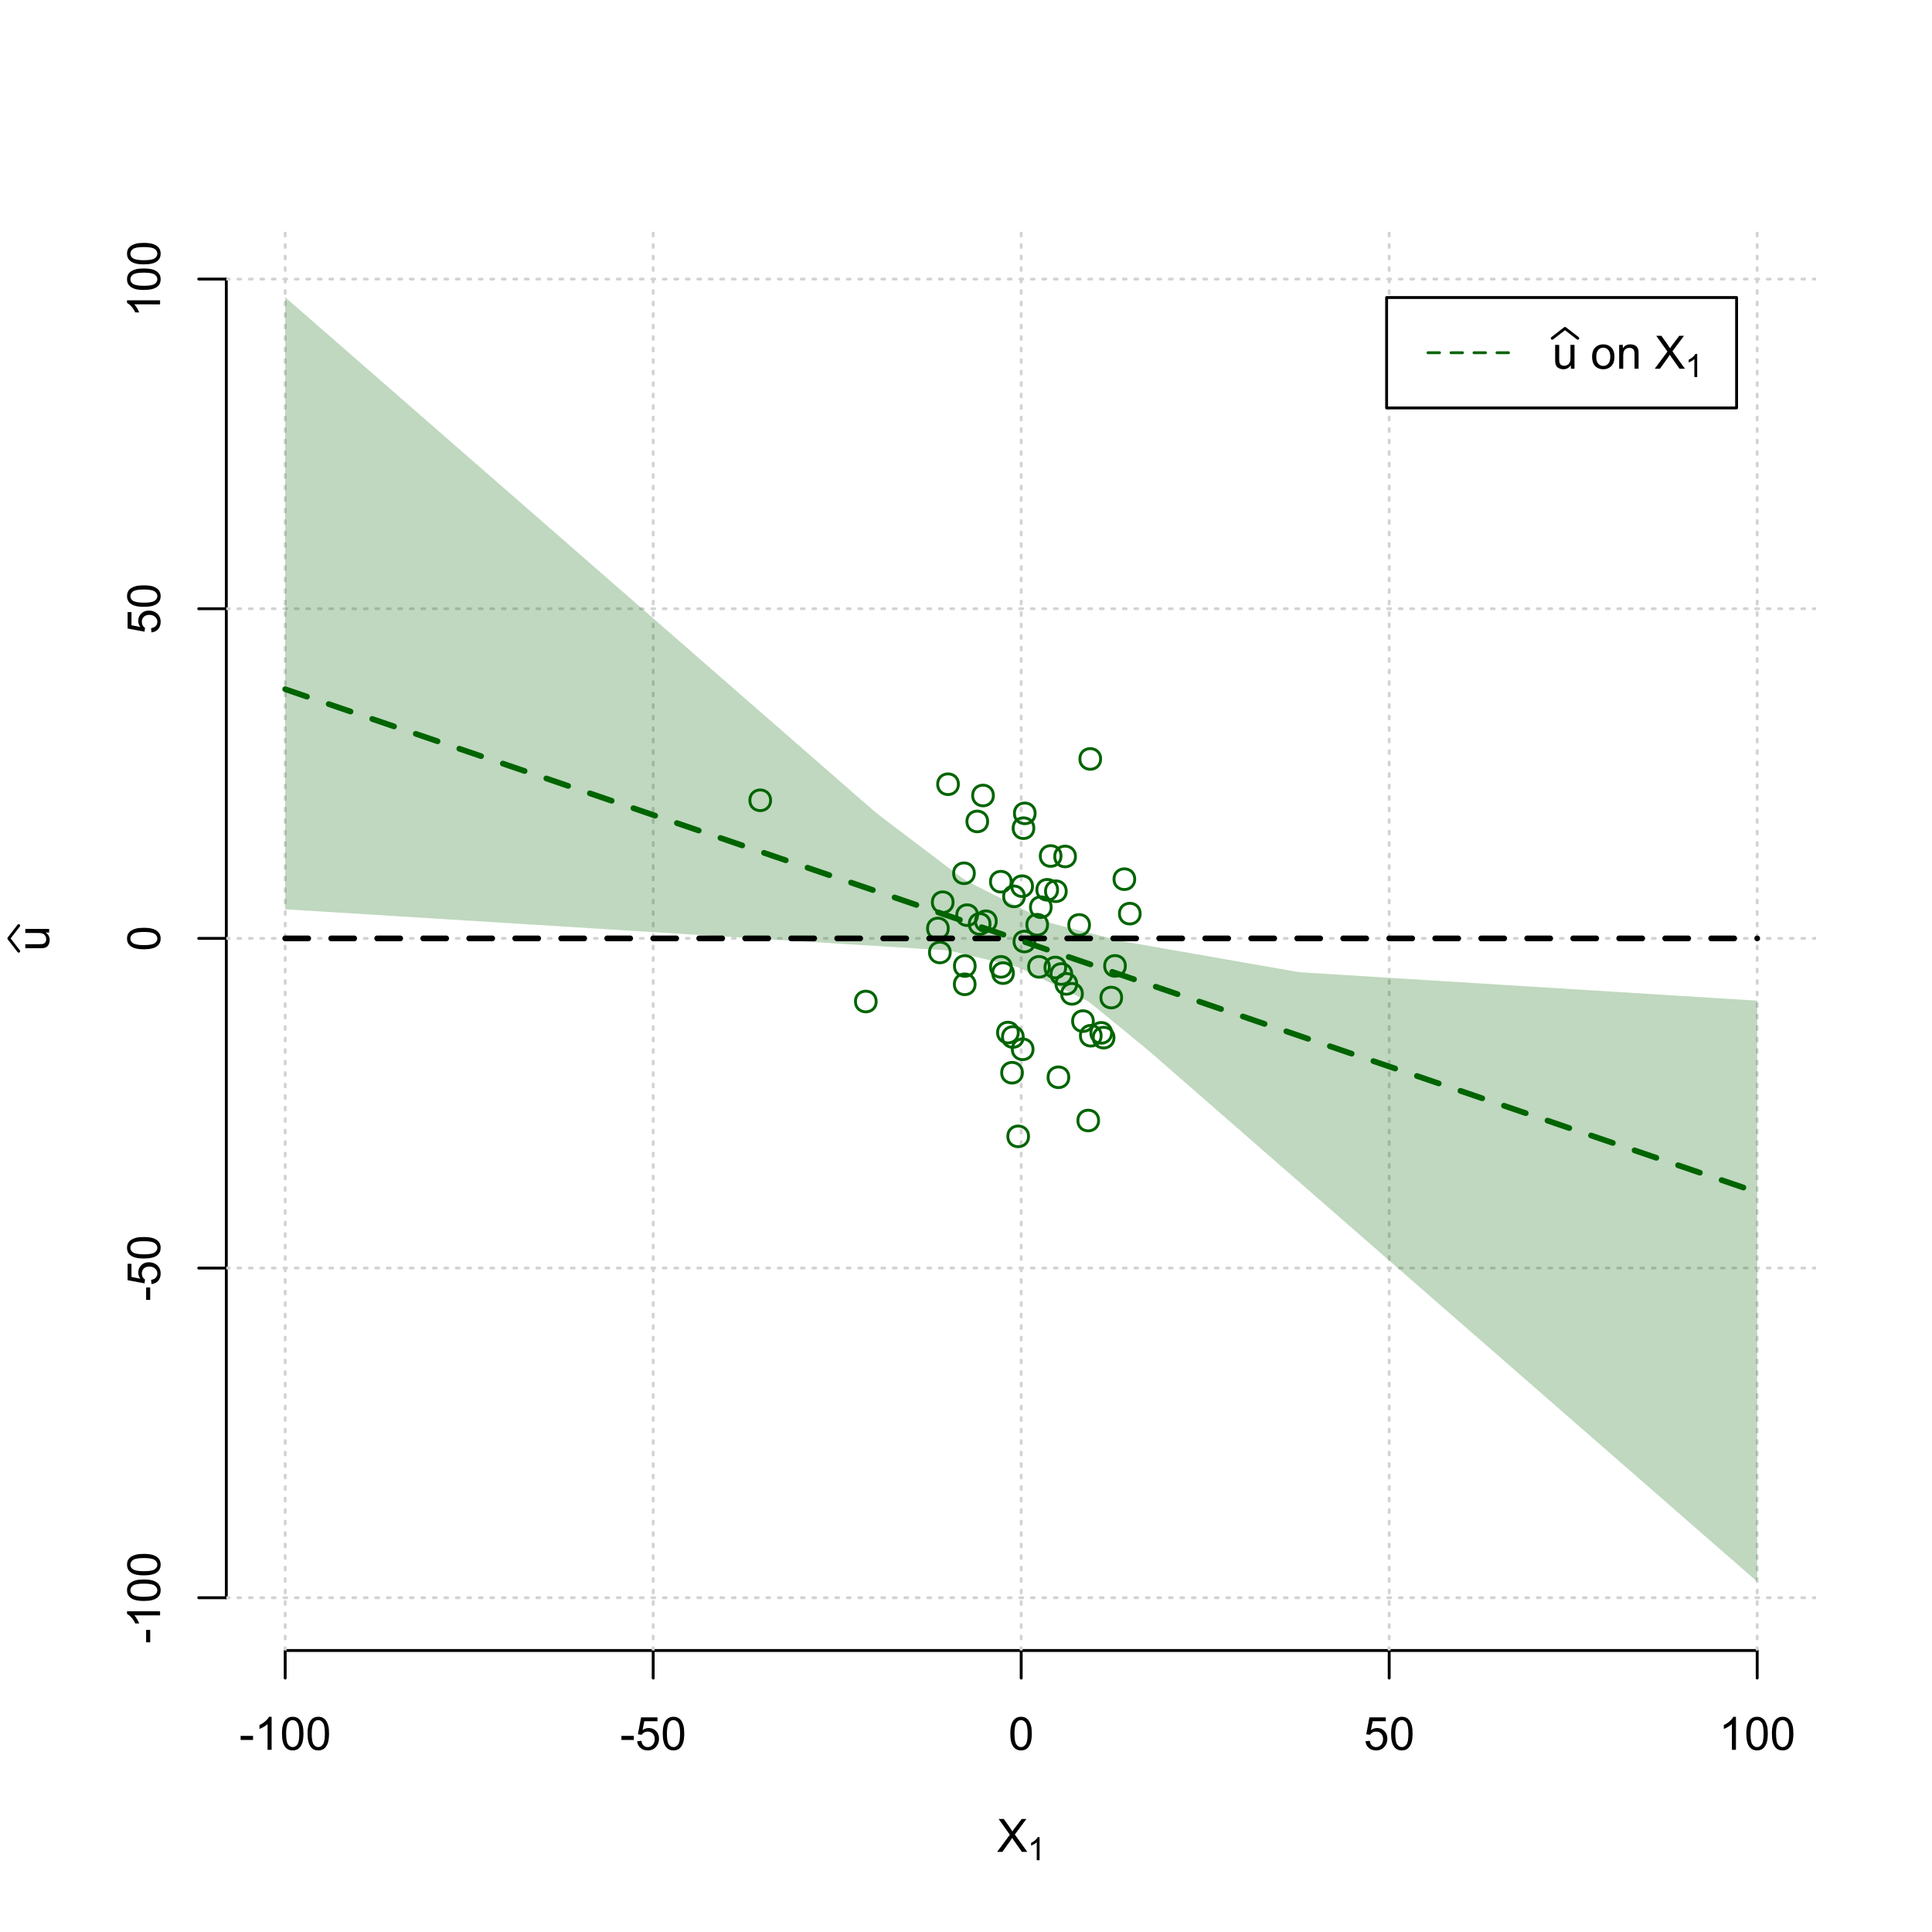 <?xml version="1.0" encoding="UTF-8"?>
<svg xmlns="http://www.w3.org/2000/svg" xmlns:xlink="http://www.w3.org/1999/xlink" width="504pt" height="504pt" viewBox="0 0 504 504" version="1.1">
<defs>
<g>
<symbol overflow="visible" id="glyph0-0">
<path style="stroke:none;" d="M 1.5 0 L 1.5 -7.5 L 7.5 -7.5 L 7.5 0 Z M 1.688 -0.188 L 7.312 -0.188 L 7.312 -7.312 L 1.688 -7.312 Z M 1.688 -0.188 "/>
</symbol>
<symbol overflow="visible" id="glyph0-1">
<path style="stroke:none;" d="M 0.055 0 L 3.375 -4.477 L 0.445 -8.59 L 1.797 -8.59 L 3.359 -6.387 C 3.68 -5.93 3.91 -5.578 4.047 -5.332 C 4.238 -5.645 4.465 -5.969 4.727 -6.312 L 6.457 -8.59 L 7.695 -8.59 L 4.676 -4.539 L 7.93 0 L 6.523 0 L 4.359 -3.062 C 4.238 -3.238 4.113 -3.43 3.984 -3.641 C 3.789 -3.324 3.652 -3.109 3.574 -2.992 L 1.418 0 Z M 0.055 0 "/>
</symbol>
<symbol overflow="visible" id="glyph0-2">
<path style="stroke:none;" d="M 0.383 -2.578 L 0.383 -3.641 L 3.621 -3.641 L 3.621 -2.578 Z M 0.383 -2.578 "/>
</symbol>
<symbol overflow="visible" id="glyph0-3">
<path style="stroke:none;" d="M 4.469 0 L 3.414 0 L 3.414 -6.719 C 3.16 -6.477 2.828 -6.234 2.414 -5.996 C 2 -5.75 1.629 -5.57 1.305 -5.449 L 1.305 -6.469 C 1.895 -6.742 2.41 -7.078 2.852 -7.477 C 3.293 -7.871 3.605 -8.254 3.789 -8.625 L 4.469 -8.625 Z M 4.469 0 "/>
</symbol>
<symbol overflow="visible" id="glyph0-4">
<path style="stroke:none;" d="M 0.5 -4.234 C 0.496 -5.246 0.602 -6.062 0.812 -6.688 C 1.02 -7.305 1.328 -7.785 1.742 -8.121 C 2.148 -8.457 2.668 -8.625 3.297 -8.625 C 3.758 -8.625 4.164 -8.531 4.512 -8.348 C 4.855 -8.16 5.141 -7.891 5.371 -7.543 C 5.594 -7.191 5.773 -6.766 5.906 -6.266 C 6.035 -5.762 6.098 -5.086 6.102 -4.234 C 6.098 -3.227 5.996 -2.414 5.789 -1.797 C 5.578 -1.176 5.266 -0.695 4.859 -0.359 C 4.445 -0.02 3.926 0.145 3.297 0.148 C 2.465 0.145 1.816 -0.148 1.348 -0.742 C 0.781 -1.457 0.496 -2.621 0.5 -4.234 Z M 1.582 -4.234 C 1.582 -2.824 1.746 -1.887 2.074 -1.418 C 2.402 -0.949 2.809 -0.715 3.297 -0.719 C 3.777 -0.715 4.184 -0.949 4.52 -1.422 C 4.848 -1.887 5.016 -2.824 5.016 -4.234 C 5.016 -5.648 4.848 -6.59 4.52 -7.055 C 4.184 -7.516 3.773 -7.746 3.289 -7.75 C 2.801 -7.746 2.414 -7.543 2.125 -7.137 C 1.762 -6.613 1.582 -5.645 1.582 -4.234 Z M 1.582 -4.234 "/>
</symbol>
<symbol overflow="visible" id="glyph0-5">
<path style="stroke:none;" d="M 0.5 -2.25 L 1.605 -2.344 C 1.684 -1.805 1.871 -1.398 2.176 -1.125 C 2.473 -0.852 2.836 -0.715 3.258 -0.719 C 3.766 -0.715 4.195 -0.906 4.547 -1.293 C 4.898 -1.672 5.074 -2.18 5.074 -2.82 C 5.074 -3.414 4.902 -3.891 4.566 -4.242 C 4.227 -4.59 3.785 -4.762 3.242 -4.766 C 2.898 -4.762 2.594 -4.684 2.32 -4.531 C 2.047 -4.375 1.832 -4.176 1.676 -3.93 L 0.688 -4.062 L 1.516 -8.473 L 5.789 -8.473 L 5.789 -7.465 L 2.359 -7.465 L 1.898 -5.156 C 2.414 -5.516 2.953 -5.695 3.523 -5.695 C 4.27 -5.695 4.902 -5.434 5.422 -4.914 C 5.934 -4.395 6.191 -3.727 6.195 -2.914 C 6.191 -2.133 5.965 -1.461 5.516 -0.898 C 4.961 -0.199 4.211 0.145 3.258 0.148 C 2.477 0.145 1.836 -0.07 1.344 -0.508 C 0.844 -0.941 0.562 -1.523 0.5 -2.25 Z M 0.5 -2.25 "/>
</symbol>
<symbol overflow="visible" id="glyph0-6">
<path style="stroke:none;" d="M 4.867 0 L 4.867 -0.914 C 4.379 -0.211 3.723 0.141 2.895 0.141 C 2.527 0.141 2.184 0.07 1.867 -0.07 C 1.547 -0.211 1.309 -0.387 1.156 -0.602 C 1 -0.812 0.895 -1.074 0.832 -1.383 C 0.785 -1.59 0.762 -1.918 0.766 -2.367 L 0.766 -6.223 L 1.82 -6.223 L 1.82 -2.773 C 1.816 -2.219 1.84 -1.848 1.887 -1.656 C 1.949 -1.379 2.09 -1.16 2.309 -1.004 C 2.523 -0.84 2.789 -0.762 3.105 -0.766 C 3.418 -0.762 3.715 -0.844 3.996 -1.008 C 4.273 -1.172 4.469 -1.391 4.586 -1.672 C 4.699 -1.949 4.758 -2.355 4.758 -2.891 L 4.758 -6.223 L 5.812 -6.223 L 5.812 0 Z M 4.867 0 "/>
</symbol>
<symbol overflow="visible" id="glyph0-7">
<path style="stroke:none;" d=""/>
</symbol>
<symbol overflow="visible" id="glyph0-8">
<path style="stroke:none;" d="M 0.398 -3.109 C 0.398 -4.262 0.719 -5.117 1.359 -5.672 C 1.895 -6.133 2.547 -6.363 3.316 -6.363 C 4.172 -6.363 4.871 -6.082 5.414 -5.52 C 5.953 -4.957 6.223 -4.184 6.227 -3.199 C 6.223 -2.398 6.102 -1.766 5.867 -1.309 C 5.625 -0.848 5.277 -0.492 4.82 -0.238 C 4.359 0.016 3.859 0.141 3.316 0.141 C 2.441 0.141 1.734 -0.137 1.203 -0.695 C 0.664 -1.254 0.398 -2.059 0.398 -3.109 Z M 1.484 -3.109 C 1.48 -2.309 1.656 -1.711 2.004 -1.32 C 2.348 -0.922 2.785 -0.727 3.316 -0.727 C 3.84 -0.727 4.273 -0.926 4.621 -1.324 C 4.969 -1.723 5.145 -2.328 5.145 -3.148 C 5.145 -3.914 4.969 -4.496 4.617 -4.895 C 4.266 -5.289 3.832 -5.488 3.316 -5.492 C 2.785 -5.488 2.348 -5.293 2.004 -4.898 C 1.656 -4.5 1.48 -3.902 1.484 -3.109 Z M 1.484 -3.109 "/>
</symbol>
<symbol overflow="visible" id="glyph0-9">
<path style="stroke:none;" d="M 0.789 0 L 0.789 -6.223 L 1.742 -6.223 L 1.742 -5.336 C 2.195 -6.02 2.855 -6.363 3.719 -6.363 C 4.09 -6.363 4.434 -6.293 4.754 -6.16 C 5.066 -6.023 5.305 -5.848 5.461 -5.633 C 5.617 -5.41 5.727 -5.152 5.789 -4.852 C 5.828 -4.656 5.848 -4.312 5.848 -3.828 L 5.848 0 L 4.793 0 L 4.793 -3.785 C 4.793 -4.215 4.75 -4.535 4.668 -4.75 C 4.586 -4.961 4.441 -5.129 4.234 -5.258 C 4.023 -5.383 3.777 -5.449 3.5 -5.449 C 3.047 -5.449 2.66 -5.305 2.332 -5.02 C 2.004 -4.734 1.84 -4.195 1.844 -3.398 L 1.844 0 Z M 0.789 0 "/>
</symbol>
<symbol overflow="visible" id="glyph1-0">
<path style="stroke:none;" d="M 1.051 0 L 1.051 -5.25 L 5.25 -5.25 L 5.25 0 Z M 1.18 -0.133 L 5.117 -0.133 L 5.117 -5.117 L 1.18 -5.117 Z M 1.18 -0.133 "/>
</symbol>
<symbol overflow="visible" id="glyph1-1">
<path style="stroke:none;" d="M 3.129 0 L 2.391 0 L 2.391 -4.703 C 2.211 -4.531 1.977 -4.363 1.691 -4.195 C 1.398 -4.023 1.141 -3.895 0.914 -3.812 L 0.914 -4.527 C 1.328 -4.719 1.688 -4.953 1.996 -5.234 C 2.305 -5.508 2.523 -5.777 2.652 -6.039 L 3.129 -6.039 Z M 3.129 0 "/>
</symbol>
<symbol overflow="visible" id="glyph2-0">
<path style="stroke:none;" d="M 0 -1.5 L -7.5 -1.5 L -7.5 -7.5 L 0 -7.5 Z M -0.188 -1.688 L -0.188 -7.312 L -7.312 -7.312 L -7.312 -1.688 Z M -0.188 -1.688 "/>
</symbol>
<symbol overflow="visible" id="glyph2-1">
<path style="stroke:none;" d="M 0 -4.867 L -0.914 -4.867 C -0.211 -4.379 0.141 -3.723 0.141 -2.895 C 0.141 -2.527 0.07 -2.184 -0.07 -1.867 C -0.211 -1.547 -0.387 -1.309 -0.598 -1.156 C -0.809 -1 -1.07 -0.895 -1.383 -0.832 C -1.59 -0.789 -1.918 -0.766 -2.367 -0.77 L -6.223 -0.77 L -6.223 -1.824 L -2.773 -1.824 C -2.219 -1.82 -1.848 -1.844 -1.656 -1.887 C -1.379 -1.949 -1.16 -2.09 -1.004 -2.309 C -0.84 -2.523 -0.762 -2.789 -0.766 -3.105 C -0.762 -3.418 -0.844 -3.715 -1.008 -3.996 C -1.172 -4.273 -1.391 -4.469 -1.672 -4.586 C -1.945 -4.699 -2.352 -4.758 -2.887 -4.758 L -6.223 -4.758 L -6.223 -5.812 L 0 -5.812 Z M 0 -4.867 "/>
</symbol>
<symbol overflow="visible" id="glyph2-2">
<path style="stroke:none;" d="M -2.578 -0.383 L -3.641 -0.383 L -3.641 -3.621 L -2.578 -3.621 Z M -2.578 -0.383 "/>
</symbol>
<symbol overflow="visible" id="glyph2-3">
<path style="stroke:none;" d="M 0 -4.469 L 0 -3.414 L -6.719 -3.418 C -6.477 -3.16 -6.234 -2.828 -5.996 -2.418 C -5.75 -2.004 -5.57 -1.633 -5.449 -1.309 L -6.469 -1.309 C -6.742 -1.895 -7.078 -2.41 -7.477 -2.852 C -7.871 -3.293 -8.254 -3.605 -8.625 -3.793 L -8.625 -4.473 Z M 0 -4.469 "/>
</symbol>
<symbol overflow="visible" id="glyph2-4">
<path style="stroke:none;" d="M -4.234 -0.5 C -5.246 -0.496 -6.062 -0.602 -6.688 -0.812 C -7.305 -1.02 -7.785 -1.328 -8.121 -1.742 C -8.457 -2.152 -8.625 -2.672 -8.625 -3.301 C -8.625 -3.758 -8.531 -4.164 -8.348 -4.512 C -8.16 -4.859 -7.891 -5.145 -7.543 -5.371 C -7.191 -5.594 -6.766 -5.773 -6.266 -5.906 C -5.762 -6.035 -5.086 -6.098 -4.234 -6.102 C -3.223 -6.098 -2.41 -5.996 -1.793 -5.789 C -1.176 -5.578 -0.695 -5.266 -0.359 -4.859 C -0.02 -4.445 0.145 -3.926 0.148 -3.297 C 0.145 -2.465 -0.148 -1.816 -0.742 -1.348 C -1.457 -0.781 -2.621 -0.496 -4.234 -0.5 Z M -4.234 -1.582 C -2.824 -1.582 -1.887 -1.746 -1.418 -2.074 C -0.949 -2.402 -0.715 -2.809 -0.719 -3.297 C -0.715 -3.777 -0.949 -4.184 -1.422 -4.52 C -1.887 -4.848 -2.824 -5.016 -4.234 -5.016 C -5.648 -5.016 -6.59 -4.848 -7.055 -4.52 C -7.516 -4.188 -7.746 -3.777 -7.75 -3.289 C -7.746 -2.801 -7.543 -2.414 -7.137 -2.129 C -6.613 -1.762 -5.645 -1.582 -4.234 -1.582 Z M -4.234 -1.582 "/>
</symbol>
<symbol overflow="visible" id="glyph2-5">
<path style="stroke:none;" d="M -2.25 -0.5 L -2.344 -1.605 C -1.805 -1.684 -1.398 -1.871 -1.125 -2.176 C -0.852 -2.473 -0.715 -2.836 -0.719 -3.258 C -0.715 -3.766 -0.906 -4.195 -1.293 -4.547 C -1.672 -4.898 -2.18 -5.074 -2.816 -5.074 C -3.414 -5.074 -3.891 -4.902 -4.242 -4.566 C -4.59 -4.227 -4.762 -3.785 -4.766 -3.242 C -4.762 -2.898 -4.684 -2.594 -4.531 -2.32 C -4.375 -2.047 -4.176 -1.832 -3.93 -1.676 L -4.062 -0.688 L -8.473 -1.52 L -8.473 -5.789 L -7.465 -5.789 L -7.465 -2.363 L -5.156 -1.898 C -5.516 -2.414 -5.695 -2.953 -5.695 -3.523 C -5.695 -4.27 -5.434 -4.902 -4.914 -5.422 C -4.395 -5.934 -3.727 -6.191 -2.91 -6.195 C -2.133 -6.191 -1.461 -5.965 -0.895 -5.516 C -0.199 -4.961 0.145 -4.211 0.148 -3.258 C 0.145 -2.477 -0.07 -1.836 -0.508 -1.344 C -0.941 -0.848 -1.523 -0.566 -2.25 -0.5 Z M -2.25 -0.5 "/>
</symbol>
</g>
<clipPath id="clip1">
  <path d="M 74 59.039 L 75 59.039 L 75 430.559 L 74 430.559 Z M 74 59.039 "/>
</clipPath>
<clipPath id="clip2">
  <path d="M 170 59.039 L 171 59.039 L 171 430.559 L 170 430.559 Z M 170 59.039 "/>
</clipPath>
<clipPath id="clip3">
  <path d="M 266 59.039 L 267 59.039 L 267 430.559 L 266 430.559 Z M 266 59.039 "/>
</clipPath>
<clipPath id="clip4">
  <path d="M 362 59.039 L 363 59.039 L 363 430.559 L 362 430.559 Z M 362 59.039 "/>
</clipPath>
<clipPath id="clip5">
  <path d="M 458 59.039 L 459 59.039 L 459 430.559 L 458 430.559 Z M 458 59.039 "/>
</clipPath>
<clipPath id="clip6">
  <path d="M 59.039 416 L 473.758 416 L 473.758 418 L 59.039 418 Z M 59.039 416 "/>
</clipPath>
<clipPath id="clip7">
  <path d="M 59.039 330 L 473.758 330 L 473.758 332 L 59.039 332 Z M 59.039 330 "/>
</clipPath>
<clipPath id="clip8">
  <path d="M 59.039 244 L 473.758 244 L 473.758 246 L 59.039 246 Z M 59.039 244 "/>
</clipPath>
<clipPath id="clip9">
  <path d="M 59.039 158 L 473.758 158 L 473.758 160 L 59.039 160 Z M 59.039 158 "/>
</clipPath>
<clipPath id="clip10">
  <path d="M 59.039 72 L 473.758 72 L 473.758 74 L 59.039 74 Z M 59.039 72 "/>
</clipPath>
</defs>
<g id="surface2076">
<rect x="0" y="0" width="504" height="504" style="fill:rgb(100%,100%,100%);fill-opacity:1;stroke:none;"/>
<g style="fill:rgb(0%,0%,0%);fill-opacity:1;">
  <use xlink:href="#glyph0-1" x="260.062" y="483.102"/>
</g>
<g style="fill:rgb(0%,0%,0%);fill-opacity:1;">
  <use xlink:href="#glyph1-1" x="268.066" y="485.281"/>
</g>
<g style="fill:rgb(0%,0%,0%);fill-opacity:1;">
  <use xlink:href="#glyph2-1" x="12.82" y="248.137"/>
</g>
<path style="fill:none;stroke-width:0.75;stroke-linecap:round;stroke-linejoin:round;stroke:rgb(0%,0%,0%);stroke-opacity:1;stroke-miterlimit:10;" d="M 4.879 248.137 L 2.301 244.801 L 4.879 241.465 "/>
<path style="fill:none;stroke-width:0.75;stroke-linecap:round;stroke-linejoin:round;stroke:rgb(0%,0%,0%);stroke-opacity:1;stroke-miterlimit:10;" d="M 74.398 430.559 L 458.398 430.559 "/>
<path style="fill:none;stroke-width:0.75;stroke-linecap:round;stroke-linejoin:round;stroke:rgb(0%,0%,0%);stroke-opacity:1;stroke-miterlimit:10;" d="M 74.398 430.559 L 74.398 437.762 "/>
<path style="fill:none;stroke-width:0.75;stroke-linecap:round;stroke-linejoin:round;stroke:rgb(0%,0%,0%);stroke-opacity:1;stroke-miterlimit:10;" d="M 170.398 430.559 L 170.398 437.762 "/>
<path style="fill:none;stroke-width:0.75;stroke-linecap:round;stroke-linejoin:round;stroke:rgb(0%,0%,0%);stroke-opacity:1;stroke-miterlimit:10;" d="M 266.398 430.559 L 266.398 437.762 "/>
<path style="fill:none;stroke-width:0.75;stroke-linecap:round;stroke-linejoin:round;stroke:rgb(0%,0%,0%);stroke-opacity:1;stroke-miterlimit:10;" d="M 362.398 430.559 L 362.398 437.762 "/>
<path style="fill:none;stroke-width:0.75;stroke-linecap:round;stroke-linejoin:round;stroke:rgb(0%,0%,0%);stroke-opacity:1;stroke-miterlimit:10;" d="M 458.398 430.559 L 458.398 437.762 "/>
<g style="fill:rgb(0%,0%,0%);fill-opacity:1;">
  <use xlink:href="#glyph0-2" x="62.391" y="456.48"/>
  <use xlink:href="#glyph0-3" x="66.387" y="456.48"/>
  <use xlink:href="#glyph0-4" x="73.061" y="456.48"/>
  <use xlink:href="#glyph0-4" x="79.734" y="456.48"/>
</g>
<g style="fill:rgb(0%,0%,0%);fill-opacity:1;">
  <use xlink:href="#glyph0-2" x="161.727" y="456.48"/>
  <use xlink:href="#glyph0-5" x="165.723" y="456.48"/>
  <use xlink:href="#glyph0-4" x="172.396" y="456.48"/>
</g>
<g style="fill:rgb(0%,0%,0%);fill-opacity:1;">
  <use xlink:href="#glyph0-4" x="263.062" y="456.48"/>
</g>
<g style="fill:rgb(0%,0%,0%);fill-opacity:1;">
  <use xlink:href="#glyph0-5" x="355.727" y="456.48"/>
  <use xlink:href="#glyph0-4" x="362.4" y="456.48"/>
</g>
<g style="fill:rgb(0%,0%,0%);fill-opacity:1;">
  <use xlink:href="#glyph0-3" x="448.387" y="456.48"/>
  <use xlink:href="#glyph0-4" x="455.061" y="456.48"/>
  <use xlink:href="#glyph0-4" x="461.734" y="456.48"/>
</g>
<path style="fill:none;stroke-width:0.75;stroke-linecap:round;stroke-linejoin:round;stroke:rgb(0%,0%,0%);stroke-opacity:1;stroke-miterlimit:10;" d="M 59.039 416.801 L 59.039 72.801 "/>
<path style="fill:none;stroke-width:0.75;stroke-linecap:round;stroke-linejoin:round;stroke:rgb(0%,0%,0%);stroke-opacity:1;stroke-miterlimit:10;" d="M 59.039 416.801 L 51.84 416.801 "/>
<path style="fill:none;stroke-width:0.75;stroke-linecap:round;stroke-linejoin:round;stroke:rgb(0%,0%,0%);stroke-opacity:1;stroke-miterlimit:10;" d="M 59.039 330.801 L 51.84 330.801 "/>
<path style="fill:none;stroke-width:0.75;stroke-linecap:round;stroke-linejoin:round;stroke:rgb(0%,0%,0%);stroke-opacity:1;stroke-miterlimit:10;" d="M 59.039 244.801 L 51.84 244.801 "/>
<path style="fill:none;stroke-width:0.75;stroke-linecap:round;stroke-linejoin:round;stroke:rgb(0%,0%,0%);stroke-opacity:1;stroke-miterlimit:10;" d="M 59.039 158.801 L 51.84 158.801 "/>
<path style="fill:none;stroke-width:0.75;stroke-linecap:round;stroke-linejoin:round;stroke:rgb(0%,0%,0%);stroke-opacity:1;stroke-miterlimit:10;" d="M 59.039 72.801 L 51.84 72.801 "/>
<g style="fill:rgb(0%,0%,0%);fill-opacity:1;">
  <use xlink:href="#glyph2-2" x="41.762" y="428.809"/>
  <use xlink:href="#glyph2-3" x="41.762" y="424.812"/>
  <use xlink:href="#glyph2-4" x="41.762" y="418.139"/>
  <use xlink:href="#glyph2-4" x="41.762" y="411.465"/>
</g>
<g style="fill:rgb(0%,0%,0%);fill-opacity:1;">
  <use xlink:href="#glyph2-2" x="41.762" y="339.473"/>
  <use xlink:href="#glyph2-5" x="41.762" y="335.477"/>
  <use xlink:href="#glyph2-4" x="41.762" y="328.803"/>
</g>
<g style="fill:rgb(0%,0%,0%);fill-opacity:1;">
  <use xlink:href="#glyph2-4" x="41.762" y="248.137"/>
</g>
<g style="fill:rgb(0%,0%,0%);fill-opacity:1;">
  <use xlink:href="#glyph2-5" x="41.762" y="165.473"/>
  <use xlink:href="#glyph2-4" x="41.762" y="158.799"/>
</g>
<g style="fill:rgb(0%,0%,0%);fill-opacity:1;">
  <use xlink:href="#glyph2-3" x="41.762" y="82.812"/>
  <use xlink:href="#glyph2-4" x="41.762" y="76.139"/>
  <use xlink:href="#glyph2-4" x="41.762" y="69.465"/>
</g>
<g clip-path="url(#clip1)" clip-rule="nonzero">
<path style="fill:none;stroke-width:0.75;stroke-linecap:round;stroke-linejoin:round;stroke:rgb(82.745%,82.745%,82.745%);stroke-opacity:1;stroke-dasharray:0.75,2.25;stroke-miterlimit:10;" d="M 74.398 430.559 L 74.398 59.039 "/>
</g>
<g clip-path="url(#clip2)" clip-rule="nonzero">
<path style="fill:none;stroke-width:0.75;stroke-linecap:round;stroke-linejoin:round;stroke:rgb(82.745%,82.745%,82.745%);stroke-opacity:1;stroke-dasharray:0.75,2.25;stroke-miterlimit:10;" d="M 170.398 430.559 L 170.398 59.039 "/>
</g>
<g clip-path="url(#clip3)" clip-rule="nonzero">
<path style="fill:none;stroke-width:0.75;stroke-linecap:round;stroke-linejoin:round;stroke:rgb(82.745%,82.745%,82.745%);stroke-opacity:1;stroke-dasharray:0.75,2.25;stroke-miterlimit:10;" d="M 266.398 430.559 L 266.398 59.039 "/>
</g>
<g clip-path="url(#clip4)" clip-rule="nonzero">
<path style="fill:none;stroke-width:0.75;stroke-linecap:round;stroke-linejoin:round;stroke:rgb(82.745%,82.745%,82.745%);stroke-opacity:1;stroke-dasharray:0.75,2.25;stroke-miterlimit:10;" d="M 362.398 430.559 L 362.398 59.039 "/>
</g>
<g clip-path="url(#clip5)" clip-rule="nonzero">
<path style="fill:none;stroke-width:0.75;stroke-linecap:round;stroke-linejoin:round;stroke:rgb(82.745%,82.745%,82.745%);stroke-opacity:1;stroke-dasharray:0.75,2.25;stroke-miterlimit:10;" d="M 458.398 430.559 L 458.398 59.039 "/>
</g>
<g clip-path="url(#clip6)" clip-rule="nonzero">
<path style="fill:none;stroke-width:0.75;stroke-linecap:round;stroke-linejoin:round;stroke:rgb(82.745%,82.745%,82.745%);stroke-opacity:1;stroke-dasharray:0.75,2.25;stroke-miterlimit:10;" d="M 59.039 416.801 L 473.762 416.801 "/>
</g>
<g clip-path="url(#clip7)" clip-rule="nonzero">
<path style="fill:none;stroke-width:0.75;stroke-linecap:round;stroke-linejoin:round;stroke:rgb(82.745%,82.745%,82.745%);stroke-opacity:1;stroke-dasharray:0.75,2.25;stroke-miterlimit:10;" d="M 59.039 330.801 L 473.762 330.801 "/>
</g>
<g clip-path="url(#clip8)" clip-rule="nonzero">
<path style="fill:none;stroke-width:0.75;stroke-linecap:round;stroke-linejoin:round;stroke:rgb(82.745%,82.745%,82.745%);stroke-opacity:1;stroke-dasharray:0.75,2.25;stroke-miterlimit:10;" d="M 59.039 244.801 L 473.762 244.801 "/>
</g>
<g clip-path="url(#clip9)" clip-rule="nonzero">
<path style="fill:none;stroke-width:0.75;stroke-linecap:round;stroke-linejoin:round;stroke:rgb(82.745%,82.745%,82.745%);stroke-opacity:1;stroke-dasharray:0.75,2.25;stroke-miterlimit:10;" d="M 59.039 158.801 L 473.762 158.801 "/>
</g>
<g clip-path="url(#clip10)" clip-rule="nonzero">
<path style="fill:none;stroke-width:0.75;stroke-linecap:round;stroke-linejoin:round;stroke:rgb(82.745%,82.745%,82.745%);stroke-opacity:1;stroke-dasharray:0.75,2.25;stroke-miterlimit:10;" d="M 59.039 72.801 L 473.762 72.801 "/>
</g>
<path style=" stroke:none;fill-rule:nonzero;fill:rgb(0%,39.216%,0%);fill-opacity:0.251;" d="M 74.398 72.801 L 74.398 77.543 L 76.32 79.219 L 78.238 80.895 L 80.16 82.57 L 82.078 84.246 L 85.922 87.598 L 87.84 89.27 L 89.762 90.945 L 91.68 92.621 L 93.602 94.297 L 95.52 95.973 L 97.441 97.648 L 99.359 99.324 L 101.281 101 L 103.199 102.672 L 105.121 104.348 L 107.039 106.023 L 108.961 107.699 L 110.879 109.375 L 112.801 111.051 L 114.719 112.727 L 116.641 114.402 L 118.559 116.074 L 120.48 117.75 L 122.398 119.426 L 124.32 121.102 L 126.238 122.777 L 128.16 124.453 L 130.078 126.129 L 132 127.805 L 133.922 129.477 L 135.84 131.152 L 137.762 132.828 L 139.68 134.504 L 141.602 136.18 L 143.52 137.855 L 145.441 139.531 L 147.359 141.207 L 149.281 142.879 L 151.199 144.555 L 153.121 146.23 L 155.039 147.906 L 156.961 149.582 L 158.879 151.258 L 160.801 152.934 L 162.719 154.609 L 164.641 156.281 L 166.559 157.957 L 168.48 159.633 L 170.398 161.309 L 172.32 162.984 L 174.238 164.66 L 176.16 166.336 L 178.078 168.012 L 180 169.684 L 181.922 171.359 L 183.84 173.035 L 185.762 174.711 L 187.68 176.387 L 189.602 178.062 L 191.52 179.738 L 193.441 181.414 L 195.359 183.09 L 197.281 184.762 L 199.199 186.438 L 201.121 188.113 L 203.039 189.789 L 204.961 191.465 L 206.879 193.141 L 208.801 194.816 L 210.719 196.492 L 212.641 198.164 L 214.559 199.84 L 216.48 201.516 L 218.398 203.191 L 220.32 204.867 L 222.238 206.543 L 224.16 208.219 L 226.078 209.895 L 228 211.566 L 229.922 213.098 L 231.84 214.551 L 233.762 216.004 L 235.68 217.461 L 237.602 218.914 L 239.52 220.367 L 241.441 221.82 L 243.359 223.273 L 245.281 224.727 L 247.199 226.184 L 249.121 227.637 L 251.039 229.09 L 252.961 230.234 L 254.879 231.199 L 256.801 232.16 L 258.719 233.121 L 260.641 234.082 L 262.559 235.047 L 264.48 236.008 L 266.398 236.969 L 268.32 237.934 L 270.238 238.895 L 272.16 239.855 L 274.078 240.77 L 276 241.301 L 277.922 241.789 L 279.84 242.277 L 281.762 242.77 L 283.68 243.258 L 285.602 243.746 L 287.52 244.234 L 289.441 244.723 L 291.359 245.215 L 293.281 245.621 L 295.199 245.957 L 297.121 246.293 L 299.039 246.629 L 300.961 246.969 L 302.879 247.305 L 304.801 247.641 L 306.719 247.977 L 308.641 248.312 L 310.559 248.648 L 312.48 248.984 L 314.398 249.32 L 316.32 249.656 L 318.238 249.992 L 320.16 250.328 L 322.078 250.664 L 325.922 251.336 L 327.84 251.672 L 329.762 252.008 L 331.68 252.348 L 333.602 252.684 L 335.52 253.02 L 337.441 253.355 L 339.359 253.645 L 341.281 253.762 L 343.199 253.883 L 345.121 254 L 347.039 254.121 L 348.961 254.238 L 350.879 254.359 L 352.801 254.477 L 354.719 254.598 L 356.641 254.719 L 358.559 254.836 L 360.48 254.957 L 362.398 255.074 L 364.32 255.195 L 366.238 255.312 L 368.16 255.434 L 370.078 255.551 L 372 255.672 L 373.922 255.789 L 375.84 255.91 L 377.762 256.027 L 379.68 256.148 L 381.602 256.266 L 383.52 256.387 L 385.441 256.504 L 387.359 256.625 L 389.281 256.742 L 391.199 256.863 L 393.121 256.98 L 395.039 257.102 L 396.961 257.219 L 398.879 257.34 L 400.801 257.457 L 402.719 257.578 L 404.641 257.695 L 406.559 257.816 L 408.48 257.934 L 410.398 258.055 L 412.32 258.172 L 414.238 258.293 L 416.16 258.41 L 418.078 258.531 L 420 258.648 L 421.922 258.77 L 423.84 258.887 L 425.762 259.008 L 427.68 259.125 L 429.602 259.246 L 431.52 259.363 L 433.441 259.484 L 435.359 259.605 L 437.281 259.723 L 439.199 259.844 L 441.121 259.961 L 443.039 260.082 L 444.961 260.199 L 446.879 260.32 L 448.801 260.438 L 450.719 260.559 L 452.641 260.676 L 454.559 260.797 L 456.48 260.914 L 458.398 261.035 L 458.398 416.801 L 458.398 412.605 L 456.48 410.93 L 454.559 409.254 L 452.641 407.578 L 450.719 405.902 L 448.801 404.227 L 446.879 402.551 L 444.961 400.875 L 443.039 399.203 L 441.121 397.527 L 439.199 395.852 L 437.281 394.176 L 435.359 392.5 L 433.441 390.824 L 431.52 389.148 L 429.602 387.473 L 427.68 385.801 L 425.762 384.125 L 423.84 382.449 L 421.922 380.773 L 418.078 377.422 L 416.16 375.746 L 414.238 374.07 L 412.32 372.398 L 410.398 370.723 L 408.48 369.047 L 406.559 367.371 L 404.641 365.695 L 402.719 364.02 L 400.801 362.344 L 398.879 360.668 L 396.961 358.996 L 395.039 357.32 L 393.121 355.645 L 391.199 353.969 L 389.281 352.293 L 387.359 350.617 L 385.441 348.941 L 383.52 347.266 L 381.602 345.594 L 379.68 343.918 L 377.762 342.242 L 375.84 340.566 L 373.922 338.891 L 370.078 335.539 L 368.16 333.863 L 366.238 332.191 L 364.32 330.516 L 362.398 328.84 L 360.48 327.164 L 358.559 325.488 L 356.641 323.812 L 354.719 322.137 L 352.801 320.461 L 350.879 318.789 L 348.961 317.113 L 347.039 315.438 L 345.121 313.762 L 343.199 312.086 L 341.281 310.41 L 339.359 308.734 L 337.441 307.059 L 335.52 305.387 L 333.602 303.711 L 331.68 302.035 L 329.762 300.359 L 327.84 298.684 L 325.922 297.008 L 322.078 293.656 L 320.16 291.98 L 318.238 290.309 L 316.32 288.633 L 314.398 286.957 L 312.48 285.281 L 310.559 283.605 L 308.641 281.93 L 306.719 280.254 L 304.801 278.578 L 302.879 276.906 L 300.961 275.23 L 299.039 273.586 L 297.121 272.012 L 295.199 270.438 L 293.281 268.863 L 291.359 267.293 L 289.441 265.719 L 287.52 264.145 L 285.602 262.574 L 283.68 261.117 L 281.762 260.176 L 279.84 259.234 L 277.922 258.293 L 276 257.355 L 274.078 256.414 L 272.16 255.473 L 270.238 254.531 L 268.32 253.59 L 266.398 252.648 L 264.48 251.961 L 262.559 251.512 L 260.641 251.059 L 258.719 250.609 L 256.801 250.156 L 254.879 249.707 L 252.961 249.254 L 251.039 248.805 L 249.121 248.352 L 247.199 247.922 L 245.281 247.805 L 243.359 247.684 L 241.441 247.566 L 239.52 247.445 L 237.602 247.328 L 235.68 247.207 L 233.762 247.09 L 231.84 246.969 L 229.922 246.852 L 228 246.73 L 226.078 246.613 L 224.16 246.492 L 222.238 246.375 L 220.32 246.254 L 218.398 246.137 L 216.48 246.016 L 214.559 245.898 L 212.641 245.777 L 210.719 245.66 L 208.801 245.539 L 206.879 245.422 L 204.961 245.301 L 203.039 245.18 L 201.121 245.062 L 199.199 244.941 L 197.281 244.824 L 195.359 244.703 L 193.441 244.586 L 191.52 244.465 L 189.602 244.348 L 187.68 244.227 L 185.762 244.109 L 183.84 243.988 L 181.922 243.871 L 180 243.75 L 178.078 243.633 L 176.16 243.512 L 174.238 243.395 L 172.32 243.273 L 170.398 243.156 L 168.48 243.035 L 166.559 242.918 L 164.641 242.797 L 162.719 242.68 L 160.801 242.559 L 158.879 242.441 L 156.961 242.32 L 155.039 242.203 L 153.121 242.082 L 151.199 241.965 L 149.281 241.844 L 147.359 241.727 L 145.441 241.605 L 143.52 241.488 L 141.602 241.367 L 139.68 241.25 L 137.762 241.129 L 135.84 241.012 L 133.922 240.891 L 132 240.773 L 130.078 240.652 L 128.16 240.531 L 126.238 240.414 L 124.32 240.293 L 122.398 240.176 L 120.48 240.055 L 118.559 239.938 L 116.641 239.816 L 114.719 239.699 L 112.801 239.578 L 110.879 239.461 L 108.961 239.34 L 107.039 239.223 L 105.121 239.102 L 103.199 238.984 L 101.281 238.863 L 99.359 238.746 L 97.441 238.625 L 95.52 238.508 L 93.602 238.387 L 91.68 238.27 L 89.762 238.148 L 87.84 238.031 L 85.922 237.91 L 84 237.793 L 82.078 237.672 L 80.16 237.555 L 78.238 237.434 L 76.32 237.316 L 74.398 237.195 Z M 74.398 72.801 "/>
<path style="fill:none;stroke-width:0.75;stroke-linecap:round;stroke-linejoin:round;stroke:rgb(0%,39.216%,0%);stroke-opacity:1;stroke-miterlimit:10;" d="M 259.137 207.52 C 259.137 211.121 253.738 211.121 253.738 207.52 C 253.738 203.922 259.137 203.922 259.137 207.52 "/>
<path style="fill:none;stroke-width:0.75;stroke-linecap:round;stroke-linejoin:round;stroke:rgb(0%,39.216%,0%);stroke-opacity:1;stroke-miterlimit:10;" d="M 254.172 227.812 C 254.172 231.41 248.773 231.41 248.773 227.812 C 248.773 224.211 254.172 224.211 254.172 227.812 "/>
<path style="fill:none;stroke-width:0.75;stroke-linecap:round;stroke-linejoin:round;stroke:rgb(0%,39.216%,0%);stroke-opacity:1;stroke-miterlimit:10;" d="M 228.566 261.266 C 228.566 264.863 223.168 264.863 223.168 261.266 C 223.168 257.664 228.566 257.664 228.566 261.266 "/>
<path style="fill:none;stroke-width:0.75;stroke-linecap:round;stroke-linejoin:round;stroke:rgb(0%,39.216%,0%);stroke-opacity:1;stroke-miterlimit:10;" d="M 292.598 260.234 C 292.598 263.832 287.199 263.832 287.199 260.234 C 287.199 256.633 292.598 256.633 292.598 260.234 "/>
<path style="fill:none;stroke-width:0.75;stroke-linecap:round;stroke-linejoin:round;stroke:rgb(0%,39.216%,0%);stroke-opacity:1;stroke-miterlimit:10;" d="M 293.574 251.98 C 293.574 255.578 288.176 255.578 288.176 251.98 C 288.176 248.379 293.574 248.379 293.574 251.98 "/>
<path style="fill:none;stroke-width:0.75;stroke-linecap:round;stroke-linejoin:round;stroke:rgb(0%,39.216%,0%);stroke-opacity:1;stroke-miterlimit:10;" d="M 258.266 241.027 C 258.266 244.629 252.863 244.629 252.863 241.027 C 252.863 237.43 258.266 237.43 258.266 241.027 "/>
<path style="fill:none;stroke-width:0.75;stroke-linecap:round;stroke-linejoin:round;stroke:rgb(0%,39.216%,0%);stroke-opacity:1;stroke-miterlimit:10;" d="M 290.602 270.688 C 290.602 274.289 285.203 274.289 285.203 270.688 C 285.203 267.086 290.602 267.086 290.602 270.688 "/>
<path style="fill:none;stroke-width:0.75;stroke-linecap:round;stroke-linejoin:round;stroke:rgb(0%,39.216%,0%);stroke-opacity:1;stroke-miterlimit:10;" d="M 254.387 252 C 254.387 255.598 248.988 255.598 248.988 252 C 248.988 248.398 254.387 248.398 254.387 252 "/>
<path style="fill:none;stroke-width:0.75;stroke-linecap:round;stroke-linejoin:round;stroke:rgb(0%,39.216%,0%);stroke-opacity:1;stroke-miterlimit:10;" d="M 287.113 197.984 C 287.113 201.582 281.715 201.582 281.715 197.984 C 281.715 194.383 287.113 194.383 287.113 197.984 "/>
<path style="fill:none;stroke-width:0.75;stroke-linecap:round;stroke-linejoin:round;stroke:rgb(0%,39.216%,0%);stroke-opacity:1;stroke-miterlimit:10;" d="M 269.695 216.047 C 269.695 219.648 264.297 219.648 264.297 216.047 C 264.297 212.445 269.695 212.445 269.695 216.047 "/>
<path style="fill:none;stroke-width:0.75;stroke-linecap:round;stroke-linejoin:round;stroke:rgb(0%,39.216%,0%);stroke-opacity:1;stroke-miterlimit:10;" d="M 282.355 259.262 C 282.355 262.863 276.953 262.863 276.953 259.262 C 276.953 255.66 282.355 255.66 282.355 259.262 "/>
<path style="fill:none;stroke-width:0.75;stroke-linecap:round;stroke-linejoin:round;stroke:rgb(0%,39.216%,0%);stroke-opacity:1;stroke-miterlimit:10;" d="M 287.254 270.188 C 287.254 273.789 281.852 273.789 281.852 270.188 C 281.852 266.59 287.254 266.59 287.254 270.188 "/>
<path style="fill:none;stroke-width:0.75;stroke-linecap:round;stroke-linejoin:round;stroke:rgb(0%,39.216%,0%);stroke-opacity:1;stroke-miterlimit:10;" d="M 250.012 204.578 C 250.012 208.18 244.613 208.18 244.613 204.578 C 244.613 200.98 250.012 200.98 250.012 204.578 "/>
<path style="fill:none;stroke-width:0.75;stroke-linecap:round;stroke-linejoin:round;stroke:rgb(0%,39.216%,0%);stroke-opacity:1;stroke-miterlimit:10;" d="M 264.355 253.855 C 264.355 257.457 258.953 257.457 258.953 253.855 C 258.953 250.258 264.355 250.258 264.355 253.855 "/>
<path style="fill:none;stroke-width:0.75;stroke-linecap:round;stroke-linejoin:round;stroke:rgb(0%,39.216%,0%);stroke-opacity:1;stroke-miterlimit:10;" d="M 276.781 223.305 C 276.781 226.906 271.383 226.906 271.383 223.305 C 271.383 219.707 276.781 219.707 276.781 223.305 "/>
<path style="fill:none;stroke-width:0.75;stroke-linecap:round;stroke-linejoin:round;stroke:rgb(0%,39.216%,0%);stroke-opacity:1;stroke-miterlimit:10;" d="M 279.582 254.082 C 279.582 257.684 274.18 257.684 274.18 254.082 C 274.18 250.484 279.582 250.484 279.582 254.082 "/>
<path style="fill:none;stroke-width:0.75;stroke-linecap:round;stroke-linejoin:round;stroke:rgb(0%,39.216%,0%);stroke-opacity:1;stroke-miterlimit:10;" d="M 265.637 269.363 C 265.637 272.965 260.238 272.965 260.238 269.363 C 260.238 265.766 265.637 265.766 265.637 269.363 "/>
<path style="fill:none;stroke-width:0.75;stroke-linecap:round;stroke-linejoin:round;stroke:rgb(0%,39.216%,0%);stroke-opacity:1;stroke-miterlimit:10;" d="M 280.883 256.664 C 280.883 260.266 275.48 260.266 275.48 256.664 C 275.48 253.062 280.883 253.062 280.883 256.664 "/>
<path style="fill:none;stroke-width:0.75;stroke-linecap:round;stroke-linejoin:round;stroke:rgb(0%,39.216%,0%);stroke-opacity:1;stroke-miterlimit:10;" d="M 274.219 236.652 C 274.219 240.25 268.82 240.25 268.82 236.652 C 268.82 233.051 274.219 233.051 274.219 236.652 "/>
<path style="fill:none;stroke-width:0.75;stroke-linecap:round;stroke-linejoin:round;stroke:rgb(0%,39.216%,0%);stroke-opacity:1;stroke-miterlimit:10;" d="M 296.012 229.352 C 296.012 232.949 290.613 232.949 290.613 229.352 C 290.613 225.75 296.012 225.75 296.012 229.352 "/>
<path style="fill:none;stroke-width:0.75;stroke-linecap:round;stroke-linejoin:round;stroke:rgb(0%,39.216%,0%);stroke-opacity:1;stroke-miterlimit:10;" d="M 297.43 238.34 C 297.43 241.941 292.031 241.941 292.031 238.34 C 292.031 234.742 297.43 234.742 297.43 238.34 "/>
<path style="fill:none;stroke-width:0.75;stroke-linecap:round;stroke-linejoin:round;stroke:rgb(0%,39.216%,0%);stroke-opacity:1;stroke-miterlimit:10;" d="M 278.145 232.496 C 278.145 236.098 272.746 236.098 272.746 232.496 C 272.746 228.895 278.145 228.895 278.145 232.496 "/>
<path style="fill:none;stroke-width:0.75;stroke-linecap:round;stroke-linejoin:round;stroke:rgb(0%,39.216%,0%);stroke-opacity:1;stroke-miterlimit:10;" d="M 280.555 223.43 C 280.555 227.027 275.152 227.027 275.152 223.43 C 275.152 219.828 280.555 219.828 280.555 223.43 "/>
<path style="fill:none;stroke-width:0.75;stroke-linecap:round;stroke-linejoin:round;stroke:rgb(0%,39.216%,0%);stroke-opacity:1;stroke-miterlimit:10;" d="M 273.746 252.223 C 273.746 255.824 268.344 255.824 268.344 252.223 C 268.344 248.621 273.746 248.621 273.746 252.223 "/>
<path style="fill:none;stroke-width:0.75;stroke-linecap:round;stroke-linejoin:round;stroke:rgb(0%,39.216%,0%);stroke-opacity:1;stroke-miterlimit:10;" d="M 270.039 212.184 C 270.039 215.781 264.637 215.781 264.637 212.184 C 264.637 208.582 270.039 208.582 270.039 212.184 "/>
<path style="fill:none;stroke-width:0.75;stroke-linecap:round;stroke-linejoin:round;stroke:rgb(0%,39.216%,0%);stroke-opacity:1;stroke-miterlimit:10;" d="M 266.926 270.523 C 266.926 274.125 261.527 274.125 261.527 270.523 C 261.527 266.922 266.926 266.922 266.926 270.523 "/>
<path style="fill:none;stroke-width:0.75;stroke-linecap:round;stroke-linejoin:round;stroke:rgb(0%,39.216%,0%);stroke-opacity:1;stroke-miterlimit:10;" d="M 273.273 241.238 C 273.273 244.836 267.875 244.836 267.875 241.238 C 267.875 237.637 273.273 237.637 273.273 241.238 "/>
<path style="fill:none;stroke-width:0.75;stroke-linecap:round;stroke-linejoin:round;stroke:rgb(0%,39.216%,0%);stroke-opacity:1;stroke-miterlimit:10;" d="M 247.371 242.211 C 247.371 245.812 241.973 245.812 241.973 242.211 C 241.973 238.613 247.371 238.613 247.371 242.211 "/>
<path style="fill:none;stroke-width:0.75;stroke-linecap:round;stroke-linejoin:round;stroke:rgb(0%,39.216%,0%);stroke-opacity:1;stroke-miterlimit:10;" d="M 289.977 269.445 C 289.977 273.043 284.578 273.043 284.578 269.445 C 284.578 265.844 289.977 265.844 289.977 269.445 "/>
<path style="fill:none;stroke-width:0.75;stroke-linecap:round;stroke-linejoin:round;stroke:rgb(0%,39.216%,0%);stroke-opacity:1;stroke-miterlimit:10;" d="M 284.215 241.285 C 284.215 244.887 278.816 244.887 278.816 241.285 C 278.816 237.688 284.215 237.688 284.215 241.285 "/>
<path style="fill:none;stroke-width:0.75;stroke-linecap:round;stroke-linejoin:round;stroke:rgb(0%,39.216%,0%);stroke-opacity:1;stroke-miterlimit:10;" d="M 201.023 208.773 C 201.023 212.371 195.621 212.371 195.621 208.773 C 195.621 205.172 201.023 205.172 201.023 208.773 "/>
<path style="fill:none;stroke-width:0.75;stroke-linecap:round;stroke-linejoin:round;stroke:rgb(0%,39.216%,0%);stroke-opacity:1;stroke-miterlimit:10;" d="M 286.59 292.309 C 286.59 295.91 281.191 295.91 281.191 292.309 C 281.191 288.711 286.59 288.711 286.59 292.309 "/>
<path style="fill:none;stroke-width:0.75;stroke-linecap:round;stroke-linejoin:round;stroke:rgb(0%,39.216%,0%);stroke-opacity:1;stroke-miterlimit:10;" d="M 268.316 296.445 C 268.316 300.043 262.918 300.043 262.918 296.445 C 262.918 292.844 268.316 292.844 268.316 296.445 "/>
<path style="fill:none;stroke-width:0.75;stroke-linecap:round;stroke-linejoin:round;stroke:rgb(0%,39.216%,0%);stroke-opacity:1;stroke-miterlimit:10;" d="M 247.883 248.469 C 247.883 252.07 242.48 252.07 242.48 248.469 C 242.48 244.867 247.883 244.867 247.883 248.469 "/>
<path style="fill:none;stroke-width:0.75;stroke-linecap:round;stroke-linejoin:round;stroke:rgb(0%,39.216%,0%);stroke-opacity:1;stroke-miterlimit:10;" d="M 263.785 230.004 C 263.785 233.605 258.387 233.605 258.387 230.004 C 258.387 226.406 263.785 226.406 263.785 230.004 "/>
<path style="fill:none;stroke-width:0.75;stroke-linecap:round;stroke-linejoin:round;stroke:rgb(0%,39.216%,0%);stroke-opacity:1;stroke-miterlimit:10;" d="M 277.996 252.391 C 277.996 255.988 272.598 255.988 272.598 252.391 C 272.598 248.789 277.996 248.789 277.996 252.391 "/>
<path style="fill:none;stroke-width:0.75;stroke-linecap:round;stroke-linejoin:round;stroke:rgb(0%,39.216%,0%);stroke-opacity:1;stroke-miterlimit:10;" d="M 257.645 214.289 C 257.645 217.891 252.242 217.891 252.242 214.289 C 252.242 210.688 257.645 210.688 257.645 214.289 "/>
<path style="fill:none;stroke-width:0.75;stroke-linecap:round;stroke-linejoin:round;stroke:rgb(0%,39.216%,0%);stroke-opacity:1;stroke-miterlimit:10;" d="M 267.227 233.84 C 267.227 237.441 261.824 237.441 261.824 233.84 C 261.824 230.242 267.227 230.242 267.227 233.84 "/>
<path style="fill:none;stroke-width:0.75;stroke-linecap:round;stroke-linejoin:round;stroke:rgb(0%,39.216%,0%);stroke-opacity:1;stroke-miterlimit:10;" d="M 266.711 279.844 C 266.711 283.441 261.309 283.441 261.309 279.844 C 261.309 276.242 266.711 276.242 266.711 279.844 "/>
<path style="fill:none;stroke-width:0.75;stroke-linecap:round;stroke-linejoin:round;stroke:rgb(0%,39.216%,0%);stroke-opacity:1;stroke-miterlimit:10;" d="M 269.484 273.73 C 269.484 277.328 264.086 277.328 264.086 273.73 C 264.086 270.129 269.484 270.129 269.484 273.73 "/>
<path style="fill:none;stroke-width:0.75;stroke-linecap:round;stroke-linejoin:round;stroke:rgb(0%,39.216%,0%);stroke-opacity:1;stroke-miterlimit:10;" d="M 285.211 266.379 C 285.211 269.977 279.809 269.977 279.809 266.379 C 279.809 262.777 285.211 262.777 285.211 266.379 "/>
<path style="fill:none;stroke-width:0.75;stroke-linecap:round;stroke-linejoin:round;stroke:rgb(0%,39.216%,0%);stroke-opacity:1;stroke-miterlimit:10;" d="M 248.625 235.359 C 248.625 238.961 243.223 238.961 243.223 235.359 C 243.223 231.762 248.625 231.762 248.625 235.359 "/>
<path style="fill:none;stroke-width:0.75;stroke-linecap:round;stroke-linejoin:round;stroke:rgb(0%,39.216%,0%);stroke-opacity:1;stroke-miterlimit:10;" d="M 263.809 252.223 C 263.809 255.824 258.41 255.824 258.41 252.223 C 258.41 248.625 263.809 248.625 263.809 252.223 "/>
<path style="fill:none;stroke-width:0.75;stroke-linecap:round;stroke-linejoin:round;stroke:rgb(0%,39.216%,0%);stroke-opacity:1;stroke-miterlimit:10;" d="M 275.891 232.121 C 275.891 235.723 270.488 235.723 270.488 232.121 C 270.488 228.523 275.891 228.523 275.891 232.121 "/>
<path style="fill:none;stroke-width:0.75;stroke-linecap:round;stroke-linejoin:round;stroke:rgb(0%,39.216%,0%);stroke-opacity:1;stroke-miterlimit:10;" d="M 269.348 231.18 C 269.348 234.777 263.949 234.777 263.949 231.18 C 263.949 227.578 269.348 227.578 269.348 231.18 "/>
<path style="fill:none;stroke-width:0.75;stroke-linecap:round;stroke-linejoin:round;stroke:rgb(0%,39.216%,0%);stroke-opacity:1;stroke-miterlimit:10;" d="M 269.93 245.617 C 269.93 249.219 264.531 249.219 264.531 245.617 C 264.531 242.016 269.93 242.016 269.93 245.617 "/>
<path style="fill:none;stroke-width:0.75;stroke-linecap:round;stroke-linejoin:round;stroke:rgb(0%,39.216%,0%);stroke-opacity:1;stroke-miterlimit:10;" d="M 259.891 240.328 C 259.891 243.926 254.492 243.926 254.492 240.328 C 254.492 236.727 259.891 236.727 259.891 240.328 "/>
<path style="fill:none;stroke-width:0.75;stroke-linecap:round;stroke-linejoin:round;stroke:rgb(0%,39.216%,0%);stroke-opacity:1;stroke-miterlimit:10;" d="M 254.367 256.773 C 254.367 260.375 248.965 260.375 248.965 256.773 C 248.965 253.176 254.367 253.176 254.367 256.773 "/>
<path style="fill:none;stroke-width:0.75;stroke-linecap:round;stroke-linejoin:round;stroke:rgb(0%,39.216%,0%);stroke-opacity:1;stroke-miterlimit:10;" d="M 255 238.738 C 255 242.336 249.598 242.336 249.598 238.738 C 249.598 235.137 255 235.137 255 238.738 "/>
<path style="fill:none;stroke-width:0.75;stroke-linecap:round;stroke-linejoin:round;stroke:rgb(0%,39.216%,0%);stroke-opacity:1;stroke-miterlimit:10;" d="M 278.812 281.031 C 278.812 284.629 273.41 284.629 273.41 281.031 C 273.41 277.43 278.812 277.43 278.812 281.031 "/>
<path style="fill:none;stroke-width:1.5;stroke-linecap:round;stroke-linejoin:round;stroke:rgb(0%,0%,0%);stroke-opacity:1;stroke-dasharray:6,6;stroke-miterlimit:10;" d="M 74.398 244.801 L 458.398 244.801 "/>
<path style="fill:none;stroke-width:1.5;stroke-linecap:round;stroke-linejoin:round;stroke:rgb(0%,39.216%,0%);stroke-opacity:1;stroke-dasharray:6,6;stroke-miterlimit:10;" d="M 74.398 179.793 L 76.32 180.449 L 78.238 181.105 L 80.16 181.762 L 82.078 182.418 L 85.922 183.73 L 87.84 184.387 L 89.762 185.043 L 91.68 185.699 L 93.602 186.355 L 95.52 187.012 L 97.441 187.668 L 99.359 188.324 L 101.281 188.98 L 103.199 189.637 L 105.121 190.293 L 107.039 190.949 L 108.961 191.602 L 110.879 192.258 L 112.801 192.914 L 114.719 193.57 L 116.641 194.227 L 118.559 194.883 L 120.48 195.539 L 122.398 196.195 L 124.32 196.852 L 126.238 197.508 L 128.16 198.164 L 130.078 198.82 L 133.922 200.133 L 135.84 200.789 L 137.762 201.445 L 139.68 202.102 L 141.602 202.758 L 143.52 203.414 L 145.441 204.07 L 147.359 204.727 L 149.281 205.383 L 151.199 206.039 L 153.121 206.695 L 155.039 207.352 L 156.961 208.008 L 158.879 208.664 L 160.801 209.32 L 162.719 209.977 L 164.641 210.633 L 166.559 211.289 L 168.48 211.945 L 170.398 212.602 L 172.32 213.258 L 174.238 213.914 L 176.16 214.57 L 178.078 215.227 L 181.922 216.539 L 183.84 217.195 L 185.762 217.852 L 187.68 218.508 L 189.602 219.164 L 191.52 219.82 L 193.441 220.477 L 195.359 221.129 L 197.281 221.785 L 199.199 222.441 L 201.121 223.098 L 203.039 223.754 L 204.961 224.41 L 206.879 225.066 L 208.801 225.723 L 210.719 226.379 L 212.641 227.035 L 214.559 227.691 L 216.48 228.348 L 218.398 229.004 L 220.32 229.66 L 222.238 230.316 L 224.16 230.973 L 226.078 231.629 L 229.922 232.941 L 231.84 233.598 L 233.762 234.254 L 235.68 234.91 L 237.602 235.566 L 239.52 236.223 L 241.441 236.879 L 243.359 237.535 L 245.281 238.191 L 247.199 238.848 L 249.121 239.504 L 251.039 240.16 L 252.961 240.816 L 254.879 241.473 L 256.801 242.129 L 258.719 242.785 L 260.641 243.441 L 262.559 244.098 L 264.48 244.754 L 266.398 245.41 L 268.32 246.066 L 270.238 246.723 L 272.16 247.379 L 274.078 248.035 L 277.922 249.348 L 279.84 250 L 281.762 250.656 L 283.68 251.312 L 285.602 251.969 L 287.52 252.625 L 289.441 253.281 L 291.359 253.938 L 293.281 254.594 L 295.199 255.25 L 297.121 255.906 L 299.039 256.562 L 300.961 257.219 L 302.879 257.875 L 304.801 258.531 L 306.719 259.188 L 308.641 259.844 L 310.559 260.5 L 312.48 261.156 L 314.398 261.812 L 316.32 262.469 L 318.238 263.125 L 320.16 263.781 L 322.078 264.438 L 325.922 265.75 L 327.84 266.406 L 329.762 267.062 L 331.68 267.719 L 333.602 268.375 L 335.52 269.031 L 337.441 269.688 L 339.359 270.344 L 341.281 271 L 343.199 271.656 L 345.121 272.312 L 347.039 272.969 L 348.961 273.625 L 350.879 274.281 L 352.801 274.938 L 354.719 275.594 L 356.641 276.25 L 358.559 276.906 L 360.48 277.562 L 362.398 278.219 L 364.32 278.871 L 366.238 279.527 L 368.16 280.184 L 370.078 280.84 L 373.922 282.152 L 375.84 282.809 L 377.762 283.465 L 379.68 284.121 L 381.602 284.777 L 383.52 285.434 L 385.441 286.09 L 387.359 286.746 L 389.281 287.402 L 391.199 288.059 L 393.121 288.715 L 395.039 289.371 L 396.961 290.027 L 398.879 290.684 L 400.801 291.34 L 402.719 291.996 L 404.641 292.652 L 406.559 293.309 L 408.48 293.965 L 410.398 294.621 L 412.32 295.277 L 414.238 295.934 L 416.16 296.59 L 418.078 297.246 L 421.922 298.559 L 423.84 299.215 L 425.762 299.871 L 427.68 300.527 L 429.602 301.184 L 431.52 301.84 L 433.441 302.496 L 435.359 303.152 L 437.281 303.809 L 439.199 304.465 L 441.121 305.121 L 443.039 305.777 L 444.961 306.434 L 446.879 307.09 L 448.801 307.742 L 450.719 308.398 L 452.641 309.055 L 454.559 309.711 L 456.48 310.367 L 458.398 311.023 "/>
<path style="fill-rule:nonzero;fill:rgb(100%,100%,100%);fill-opacity:1;stroke-width:0.75;stroke-linecap:round;stroke-linejoin:round;stroke:rgb(0%,0%,0%);stroke-opacity:1;stroke-miterlimit:10;" d="M 361.727 77.617 L 453.027 77.617 L 453.027 106.418 L 361.727 106.418 Z M 361.727 77.617 "/>
<path style="fill:none;stroke-width:0.75;stroke-linecap:round;stroke-linejoin:round;stroke:rgb(0%,39.216%,0%);stroke-opacity:1;stroke-dasharray:3,3;stroke-miterlimit:10;" d="M 372.523 92.016 L 394.125 92.016 "/>
<g style="fill:rgb(0%,0%,0%);fill-opacity:1;">
  <use xlink:href="#glyph0-6" x="404.926" y="96.188"/>
</g>
<path style="fill:none;stroke-width:0.75;stroke-linecap:round;stroke-linejoin:round;stroke:rgb(0%,0%,0%);stroke-opacity:1;stroke-miterlimit:10;" d="M 404.926 88.246 L 408.262 85.668 L 411.598 88.246 "/>
<g style="fill:rgb(0%,0%,0%);fill-opacity:1;">
  <use xlink:href="#glyph0-7" x="411.598" y="96.188"/>
  <use xlink:href="#glyph0-8" x="414.932" y="96.188"/>
  <use xlink:href="#glyph0-9" x="421.605" y="96.188"/>
  <use xlink:href="#glyph0-7" x="428.279" y="96.188"/>
</g>
<g style="fill:rgb(0%,0%,0%);fill-opacity:1;">
  <use xlink:href="#glyph0-1" x="431.613" y="96.188"/>
</g>
<g style="fill:rgb(0%,0%,0%);fill-opacity:1;">
  <use xlink:href="#glyph1-1" x="439.617" y="98.363"/>
</g>
<g style="fill:rgb(0%,0%,0%);fill-opacity:1;">
  <use xlink:href="#glyph0-7" x="444.289" y="96.188"/>
</g>
</g>
</svg>

